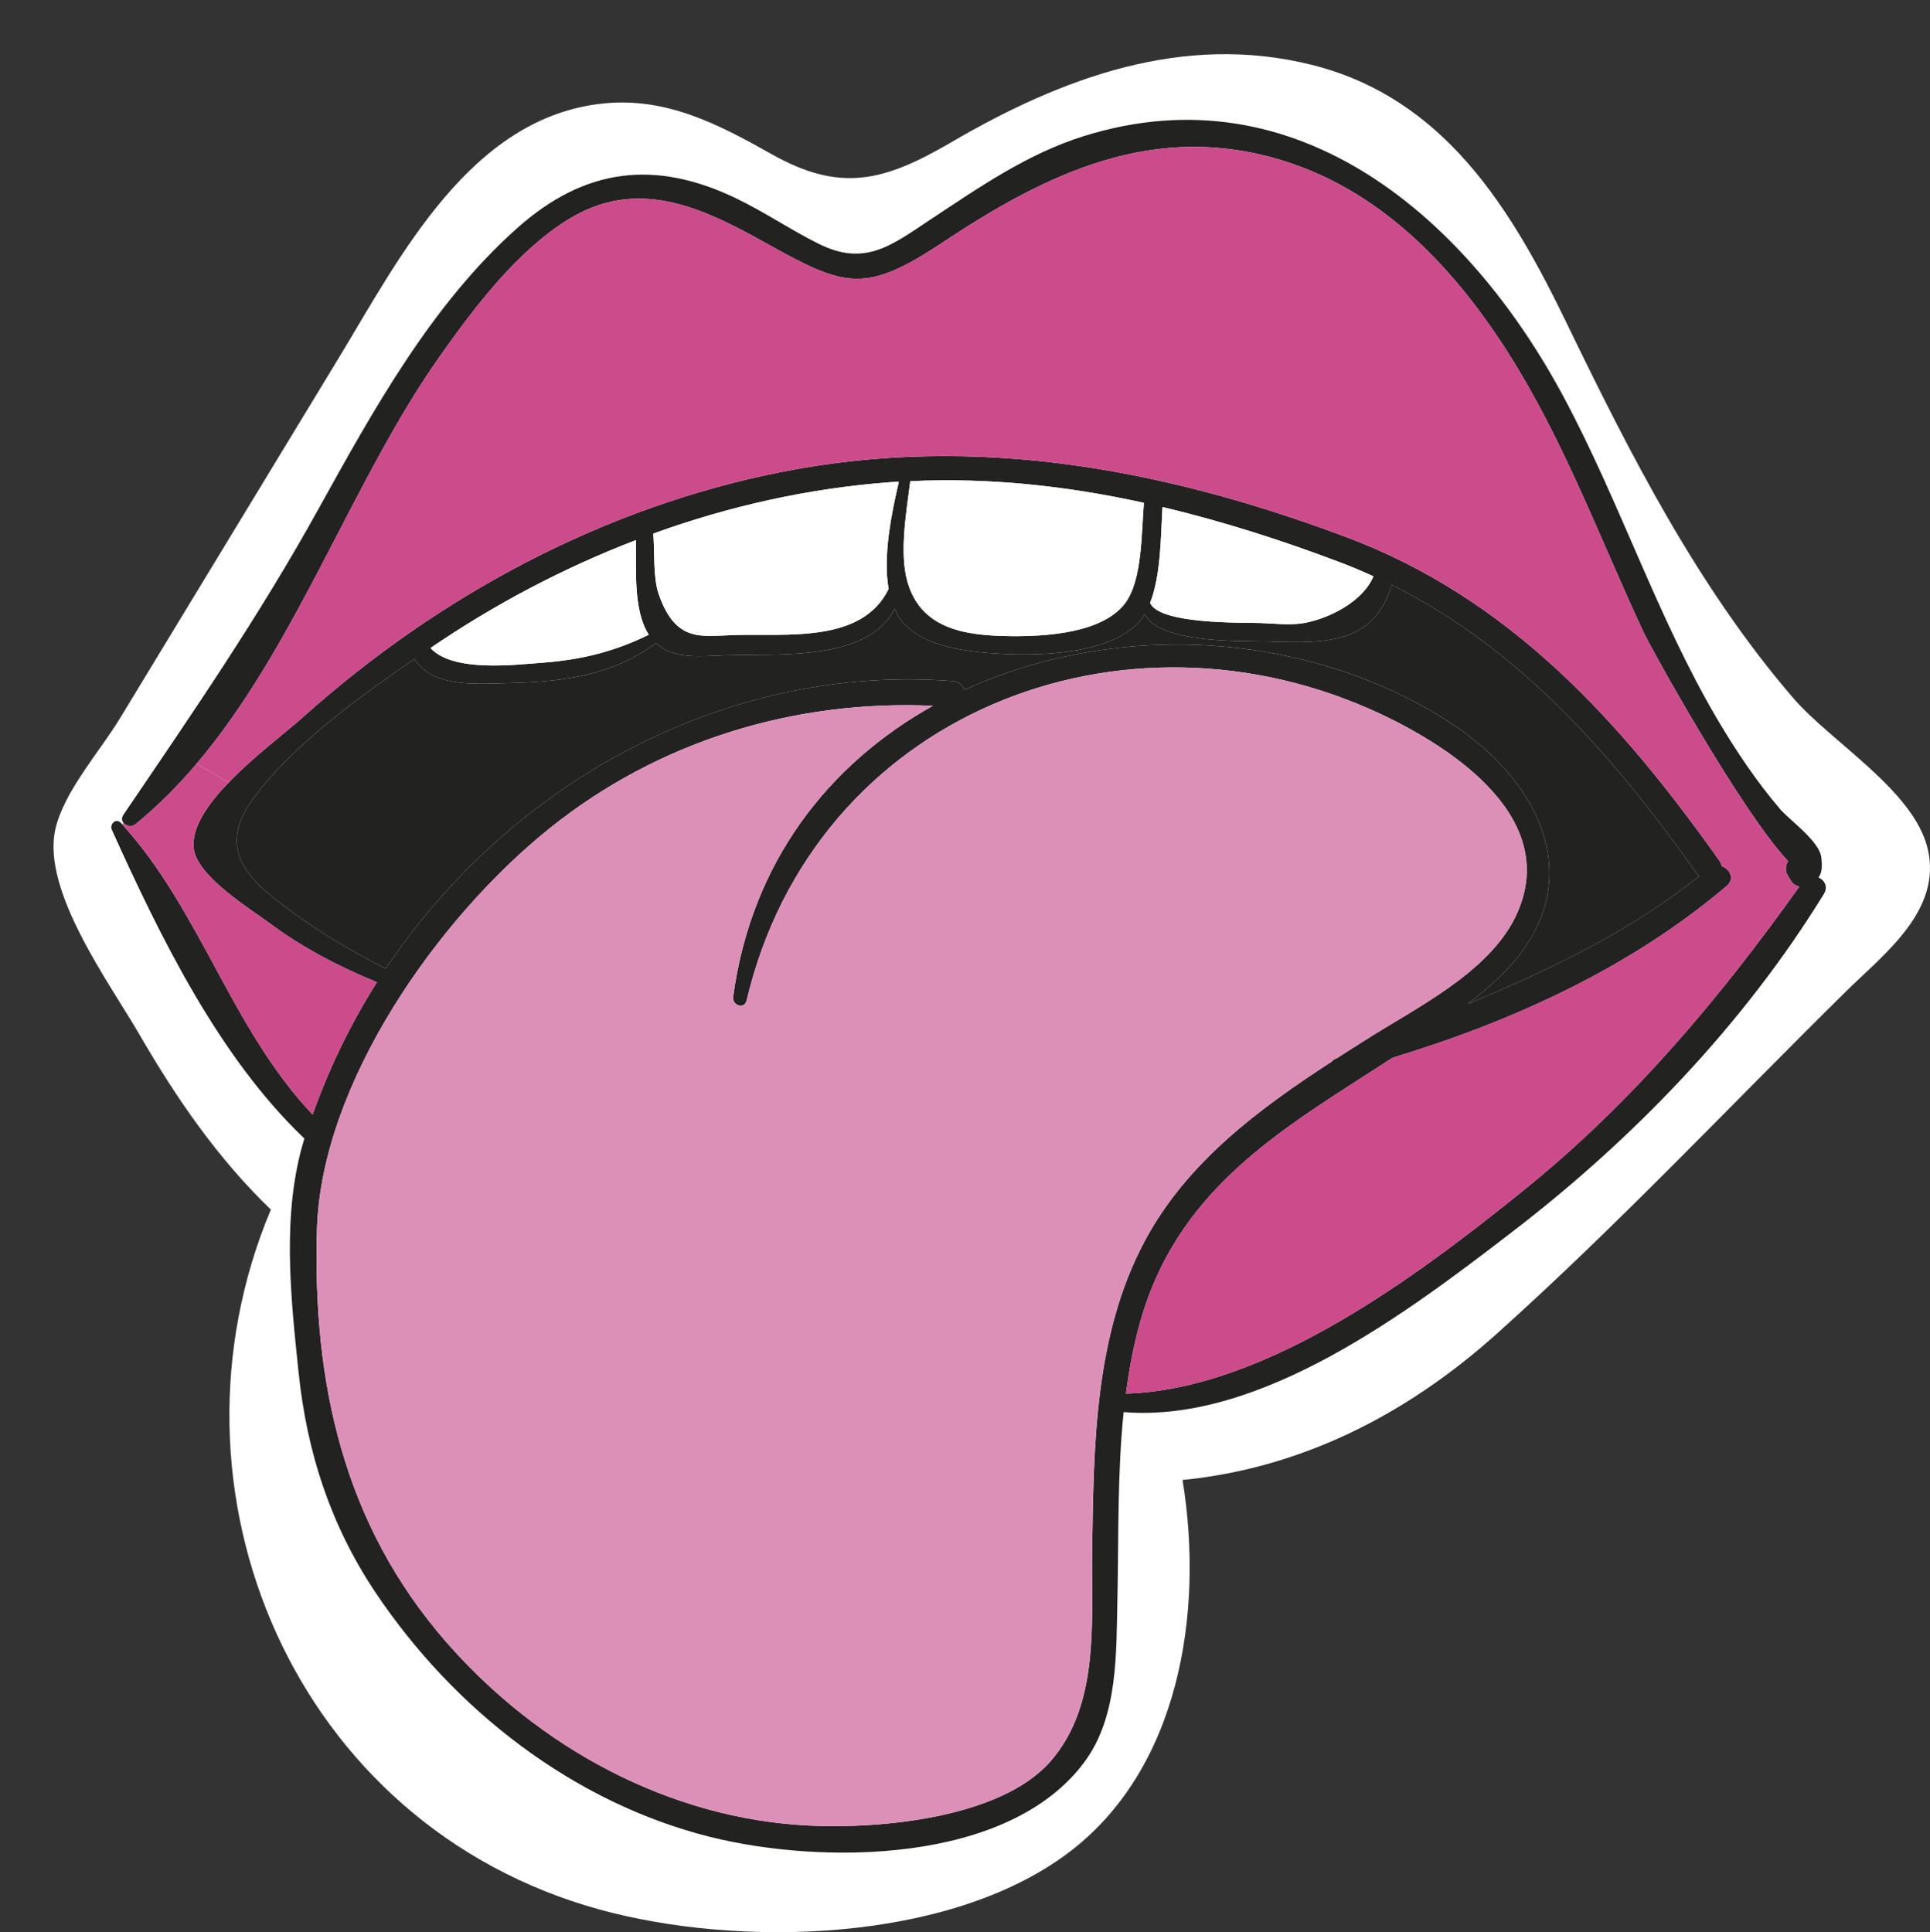 <?xml version="1.0" encoding="utf-8"?>
<!-- Generator: Adobe Illustrator 22.0.1, SVG Export Plug-In . SVG Version: 6.00 Build 0)  -->
<svg version="1.1" xmlns="http://www.w3.org/2000/svg" xmlns:xlink="http://www.w3.org/1999/xlink" x="0px" y="0px"
	 viewBox="0 0 133.597 133.77" enable-background="new 0 0 133.597 133.77" xml:space="preserve">
<rect x="0" y="0" width="133.597" height="133.77" fill="#333333" stroke="none"/>
<g id="BACKGROUND">
</g>
<g id="OBJECTS">
	<g>
		<path fill="#FFFFFF" d="M133.443,58.782c-0.946-4.054-6.684-7.403-9.308-10.45c-6.633-7.704-11.31-16.911-15.711-26.006
			C104.582,14.387,99.942,6.776,90.8,4.489c-8.927-2.234-17.319,0.905-24.942,5.354c-4.629,2.702-7.657,3.532-12.456,0.824
			c-3.651-2.06-7.258-3.935-11.579-3.51c-9.255,0.911-14.137,10.638-18.4,17.668c-3.357,5.536-6.718,11.07-10.079,16.604
			c-1.68,2.767-3.36,5.535-5.04,8.302c-1.393,2.293-3.901,5.095-4.477,7.697c-0.944,4.264,3.764,10.634,5.819,14.186
			c2.573,4.446,5.439,8.605,9.103,12.129c-8.171,19.472,1.628,42.649,22.757,48.459c9.619,2.645,24.075,2.317,32.39-3.884
			c7.692-5.737,9.477-16.555,7.962-25.854c8.164-0.815,15.431-4.459,21.745-10.12c8.378-7.512,16.157-15.795,24.169-23.695
			C130.408,66.05,134.437,63.048,133.443,58.782z M69.879,35.639c0.112,0.067,0.224,0.134,0.336,0.201
			c0.128,0.22,0.264,0.436,0.394,0.655c-0.767-0.625-1.543-1.234-2.335-1.817C68.808,34.999,69.344,35.319,69.879,35.639z
			 M95.678,36.011c0.045-0.046,0.095-0.083,0.139-0.131c0.117-0.132,0.234-0.265,0.352-0.397c0.115,0.407,0.24,0.81,0.366,1.212
			L95.678,36.011z M48.497,26.532c-1.214-0.808-2.454-1.446-3.609-1.861C46.5,24.639,47.483,25.481,48.497,26.532z M41.735,116.104
			c0.219,0.347,0.44,0.693,0.662,1.038c-0.273-0.066-0.545-0.136-0.817-0.213C41.659,116.664,41.711,116.388,41.735,116.104z"/>
		<g>
			<path fill="#222221" d="M125.88,60.753c0.41,0.18,0.68,0.63,0.37,1.14c-5.56,9.05-13.22,16.99-21.62,23.43
				c-7.1,5.45-17.32,13.22-26.85,12.44c-0.44,4.28-0.34,8.64-0.43,12.91c-0.09,3.74,0.07,8.14-2.28,11.31
				c-5.27,7.12-18.25,7.1-25.88,5.2c-9.53-2.38-17.77-8.83-23.19-16.92c-3.11-4.65-4.75-9.69-5.33-15.23
				c-0.55-5.27-1.19-11.06,0.4-16.21c-5.93-5.64-10.01-14.03-13.33-21.38c-0.17-0.38,0.29-0.83,0.62-0.48
				c0.03,0.03,0.06,0.07,0.09,0.1c5.45,5.99,7.55,14.14,13.19,20.1c1.15-3.23,2.64-6.3,4.45-9.16c-2.64-1.09-5.1-2.36-7.42-4.08
				c-1.4-1.04-5.05-3.27-5.26-5.19c-0.16-1.43,0.96-3.05,2.42-4.56c1.76-1.83,4.02-3.51,5.16-4.54c9.39-8.4,20.82-14.55,33.22-16.98
				c13.35-2.62,26.36-0.2,38.95,4.52c11.32,4.23,19.04,12.78,25.87,22.43c0.08,0.12,0.13,0.24,0.15,0.36
				c0.56,0.19,0.92,0.88,0.36,1.36c-6.65,5.66-14.81,9.38-23.15,11.91c-7.16,4.67-14.57,8.68-17.34,17.87
				c-0.53,1.76-0.87,3.56-1.11,5.38c9.75-0.3,20.22-8.19,27.47-14.03c7.52-6.06,13.57-13.26,19.15-21.08
				c-0.24-0.04-0.45-0.17-0.6-0.41c-0.08-0.13-0.15-0.26-0.23-0.39c-0.17-0.28-0.14-0.68,0.05-0.95c-3.21-3.39-9.48-14.72-10-15.83
				c-2.83-6.06-5.17-12.35-8.61-18.11c-3.83-6.4-9.05-12.31-16.39-14.57c-8.84-2.73-16.25,0.84-23.48,5.64
				c-5.43,3.61-6.77,3.16-12.35,0.04c-4.45-2.49-8.89-4.54-13.65-1.58c-3.52,2.19-6.44,6.04-8.78,9.35
				c-6.09,8.57-9.94,20.09-16.91,28.31c-1.29,1.53-2.69,2.93-4.23,4.19c-0.26,0.21-0.64,0.13-0.83-0.09
				c-0.12-0.14-0.15-0.35-0.01-0.56c4.78-7.04,9.41-13.76,13.54-21.24c3.79-6.83,7.8-14.11,13.72-19.38
				c4.71-4.2,9.58-4.75,15.18-2.05c1.95,0.94,3.75,2.17,5.68,3.13c3.22,1.61,5.05,0.11,7.74-1.67c3.37-2.23,6.72-4.56,10.62-5.78
				c14.83-4.64,26.62,5.77,33.18,17.99c3.93,7.31,6.49,15.28,10.71,22.44c1.28,2.16,2.68,4.25,4.31,6.16
				c0.61,0.72,2.72,2.22,2.85,3.33C126.14,59.943,126.14,60.393,125.88,60.753z M117.63,60.653c-0.05-0.05-0.11-0.08-0.15-0.14
				c-5.79-8.18-12.24-15.58-21.15-20.02c-1.2,4.05-4.44,4.06-8.5,3.92c-1.67-0.05-7.48,0.18-8.6-1.88
				c-0.16,0.27-0.35,0.51-0.56,0.71c-0.98,0.94-2.5,1.48-4.1,1.77c-1.8,0.32-3.72,0.33-5.15,0.26c-2.3-0.13-5.92-0.43-7.27-2.66
				c-0.09-0.15-0.15-0.32-0.22-0.47c-1.79,3.65-8.08,3.11-11.62,3.22c-1.65,0.05-3.65,0.34-4.92-0.84
				c-2.85,2.19-6.37,2.67-9.92,2.76c-2.29,0.05-5.49,0.4-6.78-1.66c-3.88,2.67-8.57,6.05-11.23,9.77c-2.69,3.76,0.14,5.87,3.35,8.16
				c1.87,1.33,3.85,2.47,5.89,3.51c8.61-12.87,23.51-21.13,39.26-19.91c0.42,0.04,0.69,0.3,0.8,0.61c2.48-1.14,5.13-1.98,7.86-2.49
				c8.57-1.64,17.95-0.18,25.49,4.58c6.93,4.38,10.18,11.85,3.43,18.02c-0.62,0.57-1.27,1.11-1.92,1.63
				C107.26,67.143,112.73,64.553,117.63,60.653z M104.91,63.453c3.21-6.69-4.25-11.61-9.25-13.98c-17.95-8.47-39.31,0.01-43.98,19.8
				c-0.15,0.63-1.01,0.34-0.93-0.26c1.26-9.37,6.66-16.15,13.83-20.15c-9.58-0.43-19,2.43-26.53,8.48
				c-7.71,6.18-15.81,17.63-16.11,27.77c-0.31,10.62,1.84,20.42,8.94,28.56c6.37,7.3,15.44,12.27,25.2,12.72
				c4.76,0.23,13.13-0.5,16.6-4.41c3.49-3.94,2.85-9.78,2.92-14.67c0.11-7.2,0.15-14.87,3.64-21.39c2.92-5.47,7.89-9.14,12.98-12.45
				c0.04-0.06,0.1-0.12,0.18-0.15c0.05-0.02,0.11-0.05,0.16-0.07c0.62-0.4,1.25-0.81,1.88-1.2
				C97.96,69.803,103.02,67.373,104.91,63.453z M95.07,39.903c-0.78-0.36-1.57-0.7-2.39-1c-3.98-1.51-8.06-2.81-12.21-3.8
				c-0.12,1.98-0.1,4.72-0.86,6.64c0.67,1.48,6.22,1.35,7.62,1.39c0.95,0.03,2.04,0.17,2.99,0.01
				C91.94,42.853,94.33,41.673,95.07,39.903z M77.89,41.753c1.17-1.58,1.12-4.73,1.29-6.94c-5.31-1.17-10.72-1.76-16.17-1.5
				c-0.28,2.19-0.76,4.96-0.2,6.95c0.95,3.35,4.1,3.75,7.2,3.78C72.47,44.063,76.34,43.823,77.89,41.753z M62.22,33.353
				c-0.19,0.01-0.39,0.02-0.59,0.03c-5.63,0.42-11.14,1.65-16.41,3.56c0.11,1.26-0.03,3.02,0.38,4.2c1.19,3.41,2.98,2.88,5.3,2.82
				c3.59-0.1,8.79,0.57,10.61-3.19C61.11,38.473,61.71,35.543,62.22,33.353z M44.91,43.943c-1.09-1.69-0.86-4.53-0.89-6.55
				c-5,1.92-9.78,4.44-14.22,7.47c1.55,1.71,5.9,1.15,7.73,1.02C40.22,45.683,42.54,45.113,44.91,43.943z"/>
			<path fill="#CC4B8B" d="M123.96,60.963c0.15,0.24,0.36,0.37,0.6,0.41c-5.58,7.82-11.63,15.02-19.15,21.08
				c-7.25,5.84-17.72,13.73-27.47,14.03c0.24-1.82,0.58-3.62,1.11-5.38c2.77-9.19,10.18-13.2,17.34-17.87
				c8.34-2.53,16.5-6.25,23.15-11.91c0.56-0.48,0.2-1.17-0.36-1.36c-0.02-0.12-0.07-0.24-0.15-0.36
				c-6.83-9.65-14.55-18.2-25.87-22.43c-12.59-4.72-25.6-7.14-38.95-4.52c-12.4,2.43-23.83,8.58-33.22,16.98
				c-1.14,1.03-3.4,2.71-5.16,4.54l-2.22-1.3c6.97-8.22,10.82-19.74,16.91-28.31c2.34-3.31,5.26-7.16,8.78-9.35
				c4.76-2.96,9.2-0.91,13.65,1.58c5.58,3.12,6.92,3.57,12.35-0.04c7.23-4.8,14.64-8.37,23.48-5.64
				c7.34,2.26,12.56,8.17,16.39,14.57c3.44,5.76,5.78,12.05,8.61,18.11c0.52,1.11,6.79,12.44,10,15.83
				c-0.19,0.27-0.22,0.67-0.05,0.95C123.81,60.703,123.88,60.833,123.96,60.963z"/>
			<path fill="#222221" d="M117.48,60.513c0.04,0.06,0.1,0.09,0.15,0.14c-4.9,3.9-10.37,6.49-16.01,8.85
				c0.65-0.52,1.3-1.06,1.92-1.63c6.75-6.17,3.5-13.64-3.43-18.02c-7.54-4.76-16.92-6.22-25.49-4.58l-0.05-0.26
				c1.6-0.29,3.12-0.83,4.1-1.77c0.21-0.2,0.4-0.44,0.56-0.71c1.12,2.06,6.93,1.83,8.6,1.88c4.06,0.14,7.3,0.13,8.5-3.92
				C105.24,44.933,111.69,52.333,117.48,60.513z"/>
			<path fill="#DC90B8" d="M95.66,49.473c5,2.37,12.46,7.29,9.25,13.98c-1.89,3.92-6.95,6.35-10.47,8.6
				c-0.63,0.39-1.26,0.8-1.88,1.2c-0.05,0.02-0.11,0.05-0.16,0.07c-0.08,0.03-0.14,0.09-0.18,0.15
				c-5.09,3.31-10.06,6.98-12.98,12.45c-3.49,6.52-3.53,14.19-3.64,21.39c-0.07,4.89,0.57,10.73-2.92,14.67
				c-3.47,3.91-11.84,4.64-16.6,4.41c-9.76-0.45-18.83-5.42-25.2-12.72c-7.1-8.14-9.25-17.94-8.94-28.56
				c0.3-10.14,8.4-21.59,16.11-27.77c7.53-6.05,16.95-8.91,26.53-8.48c-7.17,4-12.57,10.78-13.83,20.15
				c-0.08,0.6,0.78,0.89,0.93,0.26C56.35,49.483,77.71,41.003,95.66,49.473z"/>
			<path fill="#FFFFFF" d="M92.68,38.903c0.82,0.3,1.61,0.64,2.39,1c-0.74,1.77-3.13,2.95-4.85,3.24c-0.95,0.16-2.04,0.02-2.99-0.01
				c-1.4-0.04-6.95,0.09-7.62-1.39c0.76-1.92,0.74-4.66,0.86-6.64C84.62,36.093,88.7,37.393,92.68,38.903z"/>
			<path fill="#FFFFFF" d="M79.18,34.813c-0.17,2.21-0.12,5.36-1.29,6.94c-1.55,2.07-5.42,2.31-7.88,2.29
				c-3.1-0.03-6.25-0.43-7.2-3.78c-0.56-1.99-0.08-4.76,0.2-6.95C68.46,33.053,73.87,33.643,79.18,34.813z"/>
			<path fill="#222221" d="M74.57,45.013l0.05,0.26c-2.73,0.51-5.38,1.35-7.86,2.49c-0.11-0.31-0.38-0.57-0.8-0.61
				c-15.75-1.22-30.65,7.04-39.26,19.91c-2.04-1.04-4.02-2.18-5.89-3.51c-3.21-2.29-6.04-4.4-3.35-8.16
				c2.66-3.72,7.35-7.1,11.23-9.77c1.29,2.06,4.49,1.71,6.78,1.66c3.55-0.09,7.07-0.57,9.92-2.76c1.27,1.18,3.27,0.89,4.92,0.84
				c3.54-0.11,9.83,0.43,11.62-3.22c0.07,0.15,0.13,0.32,0.22,0.47c1.35,2.23,4.97,2.53,7.27,2.66
				C70.85,45.343,72.77,45.333,74.57,45.013z"/>
			<path fill="#FFFFFF" d="M61.63,33.383c0.2-0.01,0.4-0.02,0.59-0.03c-0.51,2.19-1.11,5.12-0.71,7.42
				c-1.82,3.76-7.02,3.09-10.61,3.19c-2.32,0.06-4.11,0.59-5.3-2.82c-0.41-1.18-0.27-2.94-0.38-4.2
				C50.49,35.033,56,33.803,61.63,33.383z"/>
			<path fill="#FFFFFF" d="M44.02,37.393c0.03,2.02-0.2,4.86,0.89,6.55c-2.37,1.17-4.69,1.74-7.38,1.94
				c-1.83,0.13-6.18,0.69-7.73-1.02C34.24,41.833,39.02,39.313,44.02,37.393z"/>
			<path fill="#CC4B8B" d="M26.09,68.003c-1.81,2.86-3.3,5.93-4.45,9.16c-5.64-5.96-7.74-14.11-13.19-20.1l0.1-0.09
				c0.19,0.22,0.57,0.3,0.83,0.09c1.54-1.26,2.94-2.66,4.23-4.19l2.22,1.3c-1.46,1.51-2.58,3.13-2.42,4.56
				c0.21,1.92,3.86,4.15,5.26,5.19C20.99,65.643,23.45,66.913,26.09,68.003z"/>
		</g>
	</g>
</g>
<g id="TEXTURE">
</g>
<g id="DESIGNED_BY_FREEPIK">
</g>
</svg>
